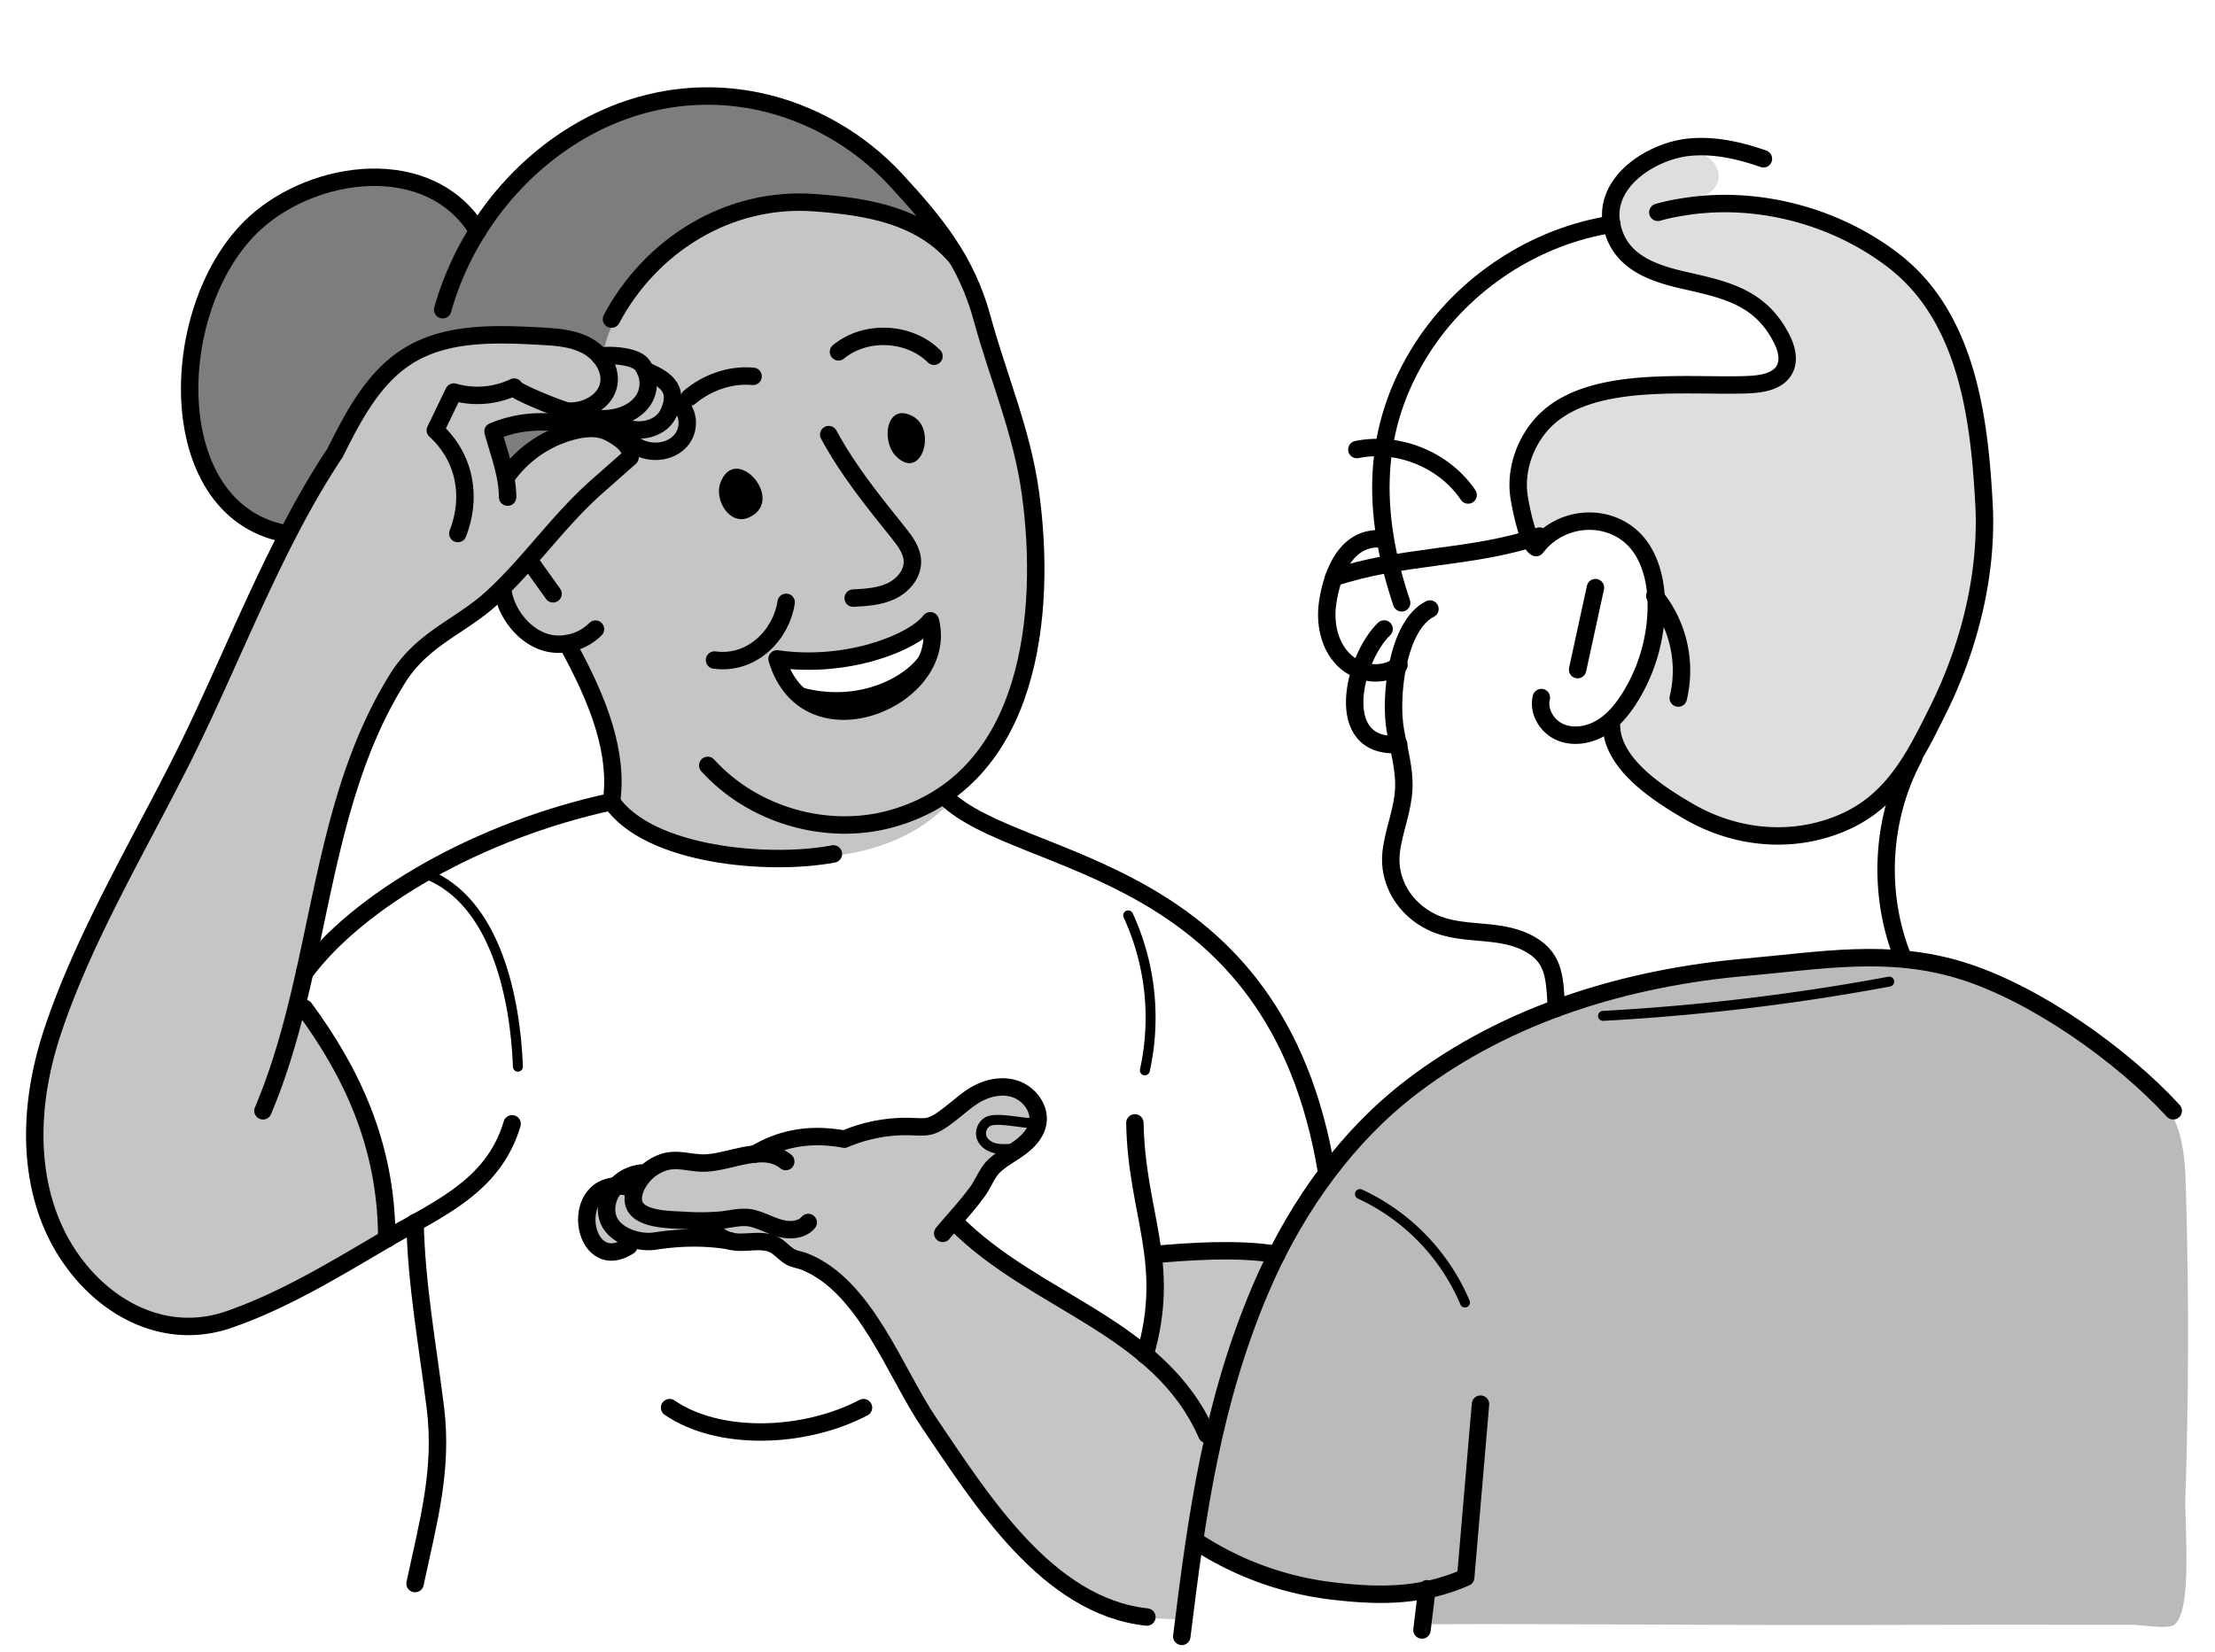 <svg xmlns="http://www.w3.org/2000/svg" viewBox="0 0 1779.638 1327.273"><defs><style>.a{fill-opacity:0.2;}.a,.b{opacity:0.65;}.b{fill-opacity:0.42;}.c{opacity:0.23;}.d{opacity:0.51;}.e,.f{fill:none;stroke:#000;stroke-linecap:round;stroke-linejoin:round;}.e{stroke-width:14px;}.f{stroke-width:8px;}.g{opacity:0.36;}</style></defs><title>EFimage</title><path class="a" d="M1262.257,325.61c37.067-23.127,77.932-15.753,119.814-14.558,16.455.469,48.984,5.771,51.055-18.207,1.826-21.144-20.8-48.529-38.9-56.769-20.972-9.547-44.816-11.178-65.982-20.286s-40.56-30.511-35.158-52.912c4.137-17.155,20.967-27.913,37.135-34.984,9.131-3.994,18.933-7.462,28.847-6.44s19.873,7.732,21.643,17.54-8.071,20.689-17.548,17.6c70.075,11,145.037,30.244,189.2,85.747,27.554,34.624,39.45,79.749,40.413,123.988,1.178,54.114-3.015,109.522-19.575,161.332-13.207,41.318-32.7,99.127-70.28,124.2-32.99,22-85.061,22.807-122.576,13.379-41.3-10.381-76.969-41.115-93.336-80.434,16.169-23.483,32.115-48.035,38.267-75.875s.613-59.976-20.787-78.82c-20.2-17.785-56.742-12.176-70.954,9.886-18.034-39.867-15.926-82,22.191-109.964Q1258.974,327.655,1262.257,325.61Z"/><path class="b" d="M991.437,1100.131c20.656-67.94,52.031-133.543,99.059-186.751,65.087-73.64,159.937-113.7,254.81-131.87C1403.6,770.349,1483.461,759,1542.15,770.3c57.744,11.116,116.943,51.094,163.5,85.222,15.734,11.533,31.336,24.415,40.124,41.832,9.01,17.86,9.917,38.575,10.5,58.571q3.606,124.271-.439,248.607c-.657,20.166,5.985,91.12-9.151,101.311-5.492,3.7-27.014-.107-33.54-.115q-119.273-.164-238.544.175-11.215.015-22.429.026c-100.938,0-201.989-1.089-302.877-.651l-2.783-28.478c.68,5.439-89.723-1.721-97.638-3.2-31.124-5.805-61.24-25.071-91.412-34.467C967.835,1188.711,976.553,1149.087,991.437,1100.131Z"/><path class="c" d="M831.683,431.082c-2.856-47.781-14.331-94.589-29.246-139.928-7.061-21.466-13.424-45.5-23.5-65.667-8.642-17.286-26.093-33.106-42.049-43.449-60.034-38.914-144.464-21.407-198.162,20.28a186.986,186.986,0,0,0-40.468,42.624c-2.439,3.619-14.077,35.371-14.5,43.106-28.26-13-58.454-21.633-89.547-20.66-23.212.725-46.7,5.659-66.646,17.56-19.022,11.354-34.013,28.562-45.677,47.4-11.765,19-18.835,40.06-29.173,59.63-10.78,20.408-20.749,41.412-30.931,62.192-22.826,46.585-45.928,93.045-68.481,139.761-20.927,43.349-41.09,87.539-63.817,129.965-16.391,30.6-32.434,60.832-45.247,92.968A245.2,245.2,0,0,0,31.443,952.317c4.087,21.641,10.04,42.276,23.645,59.859a150.954,150.954,0,0,0,47.217,39.836c25.3,13.786,63.706,16.9,90.594,6.085,21.537-8.665,42.176-19.356,62.436-30.648,9.854-5.492,19.969-10.82,29.166-17.283,2.48-1.743,26.53-13.839,26.432-14.586-3.408-25.985-5.942-52.265-10.243-78.115-3.646-21.909-14.333-42.536-25.433-61.536A280.7,280.7,0,0,0,257.38,829c-2.4-3.193-20.57-21.041-20-23.725,8.852-41.862,17.668-83.446,28.931-124.5a635.2,635.2,0,0,1,45.333-117.849c9.072-17.993,19.522-36.073,34.554-49.789a290.879,290.879,0,0,1,54.793-38.685c1.246,2.419,2.433,4.919,3.627,7.439,5.128,10.829,10.358,22.015,20.746,28.67a42.023,42.023,0,0,0,32.851,5.207c12.687,31.587,25.13,61.342,29.948,95.279,1.052,7.41,1.946,14.9,2.33,22.379.137,2.693-1.4,13.283.771,14.94a208.711,208.711,0,0,0,108.176,41.447c19.317,1.663,38.83-.1,58.057-1.054,21.315-1.058,42.538-5.357,62.176-13.833a134.884,134.884,0,0,0,27.724-16.021c31.886-24.019,54.773-64.762,67.887-101.857C829.493,516.848,834.219,473.531,831.683,431.082Zm-207.37,98.41c4.295,11.067,122.312-1.492,124.3-28.867C755.806,591.3,628.536,583.472,624.313,529.492Z"/><path class="c" d="M933.051,1002.652a549.511,549.511,0,0,0,97.034.08c-51.754,94.556-68.182,193.358-73.466,300-24.133-3.718-46.451-.054-70.008-7.68a140.8,140.8,0,0,1-44.792-24.786c-23.836-19.278-42.084-44.5-59-70.062q-9.428-14.246-18.43-28.769c-33.008-53.249-56.757-114.576-110.378-151.17-38.826-26.5-89.988-36.987-134.168-20.935-9.994,3.632-20.494,8.621-30.787,5.95-12.9-3.348-20.169-18.7-17.432-31.748s13.317-23.338,25.32-29.132,25.429-7.79,38.617-9.715l162.03-23.652c23.615-3.447,47.963-7.151,68.319-19.607,12.2-7.466,23.667-18.269,37.966-18.69,12.951-.382,25.484,9.356,28.314,22,3.141,14.032-5.289,23.983-15.108,32.477-4.638,4.011-10.031,6.86-14.469,11.168-4.863,4.721-8.889,10.228-13.28,15.371L765.6,981.56c15.416,13.127,30.332,28,47.6,38.5,17.488,10.633,34.71,22.461,52.78,32.061l29.516,17.929c4.919,2.988,9.8,6.063,14.764,8.969,2.02,1.182,10.7,5.692,10.733,7.936a250.94,250.94,0,0,1,3.287-45.715q1.863-11.322,4.754-22.442C929.225,1018.051,934.135,1002.746,933.051,1002.652Z"/><path class="d" d="M290.034,328.049q6.128-8.965,12.6-17.69c21.715-29.286,59.269-37.326,94.027-39.812,30.408-2.174,61.069-1.564,87.093,17.5a123.836,123.836,0,0,1,38.2-69.214c19.571-17.888,44.056-33.983,68.9-43.616,51.005-19.776,110.665-15.826,158.617,10.5C711.6,119.11,636.2,75.6,559.573,76.131c-36.09.251-70.864,14.454-100.335,34.59a257.876,257.876,0,0,0-41.832,35.831c-6.334,6.7-12.239,13.755-17.884,21.042-2.117,2.733-17.851,19.076-16.786,21.121a86.7,86.7,0,0,0-43.465-39.706c-26.068-10.726-51.618-5.021-77.461,2.607a160.892,160.892,0,0,0-65.776,38.649c-14.084,13.609-23.7,26.761-31.218,45.147a188.446,188.446,0,0,0-13.608,59.244c-1.967,30.831,1.228,64.508,18.795,90.7A109.176,109.176,0,0,0,230.5,429.191c-3.192-.9,11.958-18.384,13.371-20.44,7.063-10.275,11.527-23.191,17.561-34.164Q274.6,350.644,290.034,328.049Z"/><path class="e" d="M949.505,1315.056c12.059-98.061,24.506-187.607,63.087-278.563q2.264-5.336,4.657-10.616c26.521-58.471,65.3-112.856,116.541-152.133,77.695-59.548,173.936-88.111,268.876-96.454,60.749-5.339,115.1-15.61,174.291,2.987,58.476,18.371,127.6,67.243,169.131,112.4"/><path class="e" d="M1294.728,583.381c.694,31.044,38.3,54.883,61.864,68.616,38.43,22.4,85.235,26.683,126.093,8.177,39.232-17.769,56.338-53.087,74.719-90.167,24.881-50.191,39.661-108.676,36.631-164.952-3.665-68.093-13.277-149.261-71.817-194.939-46.924-36.615-110.863-53.519-169.681-43.862a164.853,164.853,0,0,0-20.543,4.379"/><path class="e" d="M411.437,903.129c-14.8,50.166-58.89,68.077-99.95,92.064-41.234,24.088-82.048,49.409-127.4,65.175-62.6,21.764-122.29-22.712-144.675-82.117-17.786-47.2-13.272-100.482,2.507-148.389,25.015-75.952,69.836-150.414,105.522-221.928,39.526-79.212,72.72-170.455,121.769-244.029,14.8-29.657,30.956-60.838,59.2-78.187,30.583-18.788,68.944-17.51,104.788-15.63,13.036.684,26.548,1.494,38.08,7.611s20.5,19.146,17.613,31.877c-3.084,13.607-18.5,21.448-32.435,20.778-4.751-.228-46.822-17.6-43.346-19.268a68.829,68.829,0,0,1-48.5,3.986l-14.847,30.714c23.383,21.411,29.772,52.673,18.084,82.977"/><path class="e" d="M455.663,341.271a99.8,99.8,0,0,0-59.53,5.475c4.83,17.776,11.546,34.364,11.709,52.753"/><path class="e" d="M211.289,892.673c47.538-112.535,43.12-242.616,107.831-346.954,20.433-32.945,50.453-41.756,76.29-65.371C425,453.3,448.668,418.372,479.53,391.11L506.2,367.548c2.592-8.429-9.82-16.665-17.786-20.449s-17.329-3.157-25.931-1.212a93.5,93.5,0,0,0-54.458,35.869"/><path class="e" d="M757.428,991.159c9.236-11.094,19.418-21.856,27.9-33.528,4.709-6.476,7.937-15.687,13.833-21.043,6.139-5.578,13.626-9.429,20.3-14.356s12.829-11.481,14.32-19.651c2.255-12.355-7.68-24.732-19.815-27.972s-25.289,1.105-35.414,8.54c-7.423,5.451-14.211,11.752-21.846,16.918-8.9,6.024-12.67,5.794-23.19,5.345a126.613,126.613,0,0,0-55.109,10.059c-25.524-4.729-49.578-1.562-71.751,11.937"/><path class="e" d="M1065.986,942.585c-41.3-252.042-247.337-243.96-306.4-301.934"/><path class="e" d="M355.671,248.886C385.683,141.873,491.628,57.39,608.3,81.219c42.682,8.717,82.211,31.533,111.7,63.523,31.407,34.072,56.422,64.487,68.961,110.64,12.869,47.371,32.063,90.882,38.934,140.769,13.306,96.622.636,230.312-111.3,261.718-52.069,14.609-111.737-2.642-147.977-42.782"/><path class="e" d="M685.493,480.67c10.38-.555,21.06-1.182,30.47-5.6s17.362-13.6,17.11-23.99c-.213-8.789-5.98-16.337-11.482-23.194-20.728-25.832-40.207-49.877-55.744-78.621"/><path class="e" d="M747.46,498.874c-14.381,18.332-68.218,38.676-123.147,30.618C648.122,609.78,763.613,561.175,747.46,498.874Z"/><path class="e" d="M462.958,334.87c10.373,1.336,20.959,2.667,31.225.673s20.346-7.921,24.6-17.474a25.042,25.042,0,0,0-3.038-25.022c-5.415-6.967-25.074-8.265-33.772-6.773"/><path class="e" d="M518.565,297.75c14.111,6.193,28.606,13.39,18.382,34.632-6.682,13.885-27.869,17.262-40.15,7.954"/><path class="e" d="M540.386,321.661c13.6,5.113,16.019,24.524,4.382,34.616s-31.7,7.987-40.992-4.3"/><path d="M602.346,415.586c29.2-14.092-11.657-60.124-23.612-27.4C573.752,401.821,586.381,423.286,602.346,415.586Z"/><path d="M714.576,340.1c2.639-7.1,9.034-11.076,19.315-5.267,18.718,10.577,6.552,52.429-14.082,31.716C713.4,360.116,711.6,348.113,714.576,340.1Z"/><path class="e" d="M769.194,207.839c-28.115-34.225-70.6-41.7-114.769-44.955-69.864-5.15-132.065,34.993-163.126,93.569"/><path class="e" d="M553.987,319.257c14.113-11.852,32.672-18.522,51.068-16.815"/><path class="e" d="M673.682,282.744c21.651-17.856,56.8-16.239,76.722,3.53"/><path class="e" d="M244.688,781.75c42.99-58,139.165-114.219,246.615-137.51,5.448-38.235-9.3-79.517-35.64-127.034"/><path class="e" d="M244.688,810.3c36.38,49.535,66.049,108.533,66.049,185.34"/><path class="e" d="M1112.075,505.457c-24.548,23.57-42.376,96.571,11.748,92.824"/><path class="e" d="M228.068,428.6c-99.261-20.006-94.387-184.477-23.089-249.428,47.91-43.646,140.278-56.363,178.874,6.526"/><path class="e" d="M574.069,530.438c30.986,4.15,53.923-21.3,57.571-46.376"/><path class="e" d="M333.487,982.5c1.02,50.054,10.174,99.252,16.318,148.8,6.223,50.178-5.855,92.03-16.323,141.31"/><path class="e" d="M491.3,644.24c30,43.558,126.347,51.851,178.314,42.017"/><path class="e" d="M517.412,942.585a31.872,31.872,0,0,0-25.678,14.55c-4.316,6.817-5.811,15.651-2.811,23.141,5.271,13.158,24.524,19.052,37.167,17.1,20.242-3.128,40.55-3.536,60.8-.1"/><path class="e" d="M403.982,474.412C406.434,493.34,422.344,513.2,441.568,517a41.316,41.316,0,0,0,36.853-11.4"/><path class="e" d="M425.877,451.307,444.362,477.2"/><path class="e" d="M969.623,1152.774C931.468,1065.48,831.6,1047.173,767.579,982.5"/><path class="e" d="M574.009,988.078c3.152,7.138,11.869,10,19.67,10.206s15.715-1.428,23.347.2c8.172,1.739,11.1,7.388,17.5,11.342,3.487,2.154,8.351,2.591,12.153,4.129,48.958,19.794,72.432,89.227,100.1,129.886,41.141,60.458,94.459,147.141,174.674,155.669"/><path class="e" d="M919.951,1088.875c21.8-74.689-6.891-113.559-8.125-186.479"/><path class="e" d="M537.984,1131.221c39.768,27.3,108.411,24.914,155.792,0"/><path class="e" d="M928.1,1008.116c26.009-2.235,65.483-5.316,97.676-.046"/><path d="M741.157,522.6c2,50.5-78.588,63.709-101.271,28.58C691.8,567.59,733.68,540.387,741.157,522.6Z"/><path class="e" d="M503.209,953.688c-48.08-8.408-36.8,72.611,2.041,47.694"/><path class="f" d="M812.6,923.212c-4.636.284-9.373.558-13.85-.681s-8.725-4.292-10.129-8.719a10.862,10.862,0,0,1,5.083-12.466c6.948-3.7,26.849,1.343,35.2,1.1"/><path class="e" d="M631.312,933.448c-18.566-15.226-46.264,1.947-67.7,1.2-11-.383-20.75-4.217-31.486-.24a37.347,37.347,0,0,0-21.513,20.345c-2.134,5.207-2.884,11.616.488,16.121,7.264,9.707,29.082,9.242,39.942,9.948a186.831,186.831,0,0,0,27.9-.276c8.5-.722,16.984-3.486,25.38-1.5,7.823,1.852,14.925,6.029,22.695,8.092s17.167,1.454,22.346-4.695"/><path class="f" d="M342.635,702.423c56.315,22.216,71.453,101.292,73.5,154.8"/><path class="f" d="M906.442,735.625a196.545,196.545,0,0,1,13.386,124.526"/><path class="e" d="M1238.407,560.6c-2.814,11.114,4.564,23.227,15.089,27.774s23.095,2.426,32.946-3.44,17.309-15.056,23.349-24.8a140.663,140.663,0,0,0,20.934-70.229c.4-16.138-2.172-32.755-10.381-46.655-18.732-31.72-64.01-32.279-86.184-3.205-6.851-3.225-13.406-36.547-14.126-44.464-1.867-20.527,6.341-42.223,20.662-56.882,36.758-37.623,114.6-27.858,162.2-29.5,11.809-.407,25.882-2.19,31.147-12.769,3.833-7.7,1.138-17.039-2.8-24.686-16.916-32.854-44.466-38.811-77.1-46.217-25.984-5.9-52.512-14.588-59.006-43.824-7.852-35.349,31.879-60.414,62.047-63.41,20.178-2,40.483,2.612,59.618,9.318"/><path class="e" d="M1281.855,472.224l-14.324,65.9"/><path class="e" d="M1295.094,180.229c-61.69,9.546-118.578,46.922-152.323,99.383-41.419,64.392-40.864,132.724-16.617,204.858"/><path class="e" d="M1090.165,361.273c33.439-6.853,70.316,8.217,89.386,36.527"/><path class="e" d="M1124,534.411c-12.653,10.5-33.146,7.309-44.693-4.4s-15.021-29.613-12.582-45.873c3.578-23.856,15.031-53.459,43.819-51.039"/><path class="e" d="M1250.574,810.3c-1.6-22.67-.839-39.383-20.4-50.95-24.8-14.66-54.429-6.219-79.574-18.188-21.766-10.361-35.859-32.771-32.813-56.963,2.129-16.909,9.232-33.028,10.069-50.05.785-15.946-3.969-31.564-6.762-47.283-4.753-26.744,1.427-84.193,27.782-97.458"/><path class="e" d="M1537.607,608.76c-26.214,49.015-29.438,109.729-8.563,161.245"/><path class="e" d="M1071.554,464.252c55.442-18.568,109.939-14.862,165.38-33.43"/><path class="e" d="M1329.578,478.916a94.779,94.779,0,0,1,18.823,82.066"/><path class="f" d="M1287.952,816.4a1790.473,1790.473,0,0,0,229.917-27.53"/><path class="e" d="M961.4,1238.962a254.339,254.339,0,0,0,107.5,39.4c38.155,4.641,72.434,5.142,108.708-10.714q5.949-69.6,11.9-139.2"/><line class="e" x1="1142.475" y1="1309.919" x2="1146.511" y2="1276.799"/><path class="f" d="M1092.681,959.6a168.755,168.755,0,0,1,84.354,87.137"/><path class="g" d="M398.219,346.217a83.938,83.938,0,0,0,10.263,31.546l45.341-39.1a134.224,134.224,0,0,0-55.734,5.132"/></svg>